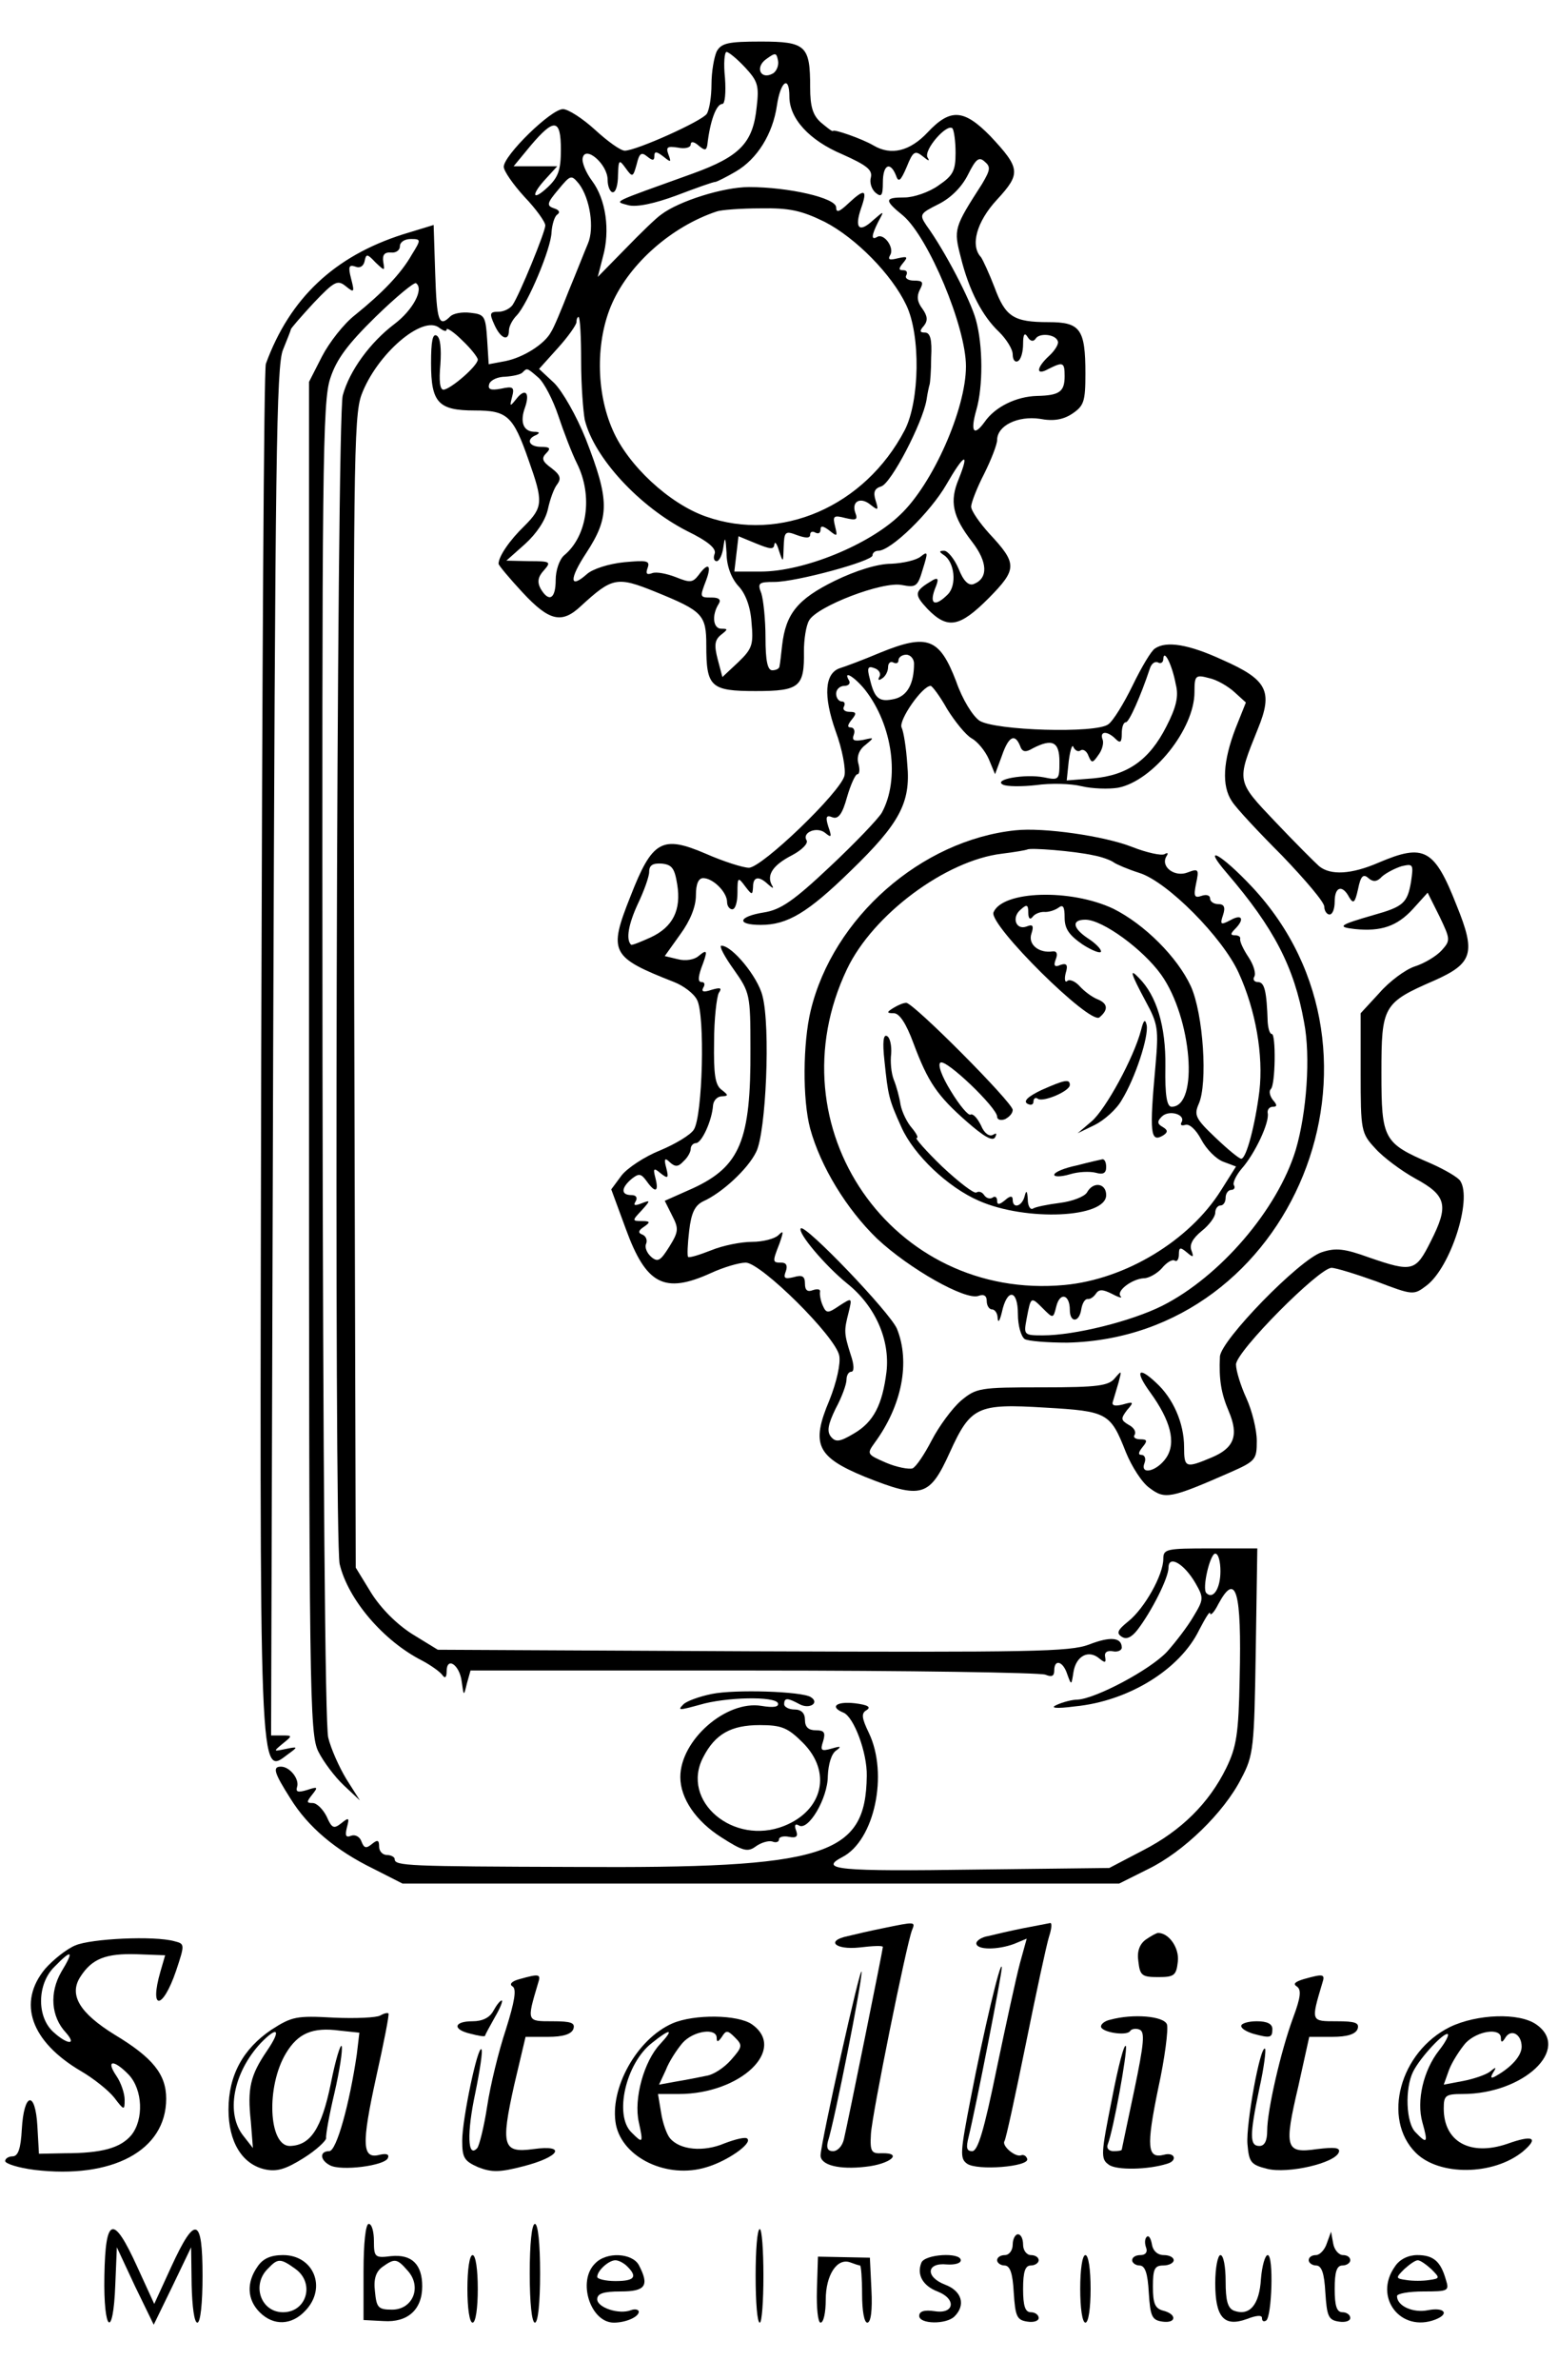 <?xml version="1.0" standalone="no"?>
<!DOCTYPE svg PUBLIC "-//W3C//DTD SVG 20010904//EN"
 "http://www.w3.org/TR/2001/REC-SVG-20010904/DTD/svg10.dtd">
<svg version="1.0" xmlns="http://www.w3.org/2000/svg"
 width="300pt" height="458pt" viewBox="0 0 300 458"
 preserveAspectRatio="xMidYMid meet">
<g transform="translate(0,458) scale(0.1,-0.1)"
fill="#000000" stroke="none">
<path d="M1380 4481 c-5 -11 -10 -39 -10 -63 0 -24 -4 -49 -9 -57 -9 -14 -136
-71 -158 -71 -8 0 -33 18 -57 40 -24 22 -52 40 -62 40 -23 0 -114 -89 -114
-111 0 -8 18 -34 40 -58 22 -23 40 -48 40 -55 0 -12 -49 -132 -63 -153 -5 -7
-17 -13 -27 -13 -17 0 -18 -3 -8 -25 12 -27 28 -33 28 -11 0 8 7 21 15 29 21
22 66 128 67 160 1 15 6 31 11 34 6 4 4 9 -6 12 -15 5 -14 10 8 36 24 29 25
29 40 11 21 -28 30 -85 17 -115 -6 -14 -22 -55 -37 -91 -14 -36 -29 -72 -34
-79 -12 -23 -53 -49 -88 -56 l-32 -6 -3 48 c-3 45 -5 48 -32 51 -16 2 -33 -1
-39 -7 -22 -22 -26 -9 -29 83 l-3 93 -59 -18 c-132 -42 -218 -123 -264 -249
-4 -8 -7 -605 -9 -1327 -3 -1430 -5 -1391 53 -1348 18 13 18 14 -6 9 -24 -5
-24 -5 -6 10 20 16 19 16 -1 16 l-21 0 4 1316 c4 1132 6 1321 19 1351 8 20 15
37 15 39 0 2 20 25 44 51 40 42 46 45 62 32 16 -13 17 -12 10 15 -6 23 -4 27
8 23 9 -4 16 1 18 10 3 15 5 15 21 -2 18 -17 18 -17 15 1 -2 13 2 19 15 18 9
-1 17 4 17 12 0 8 9 14 21 14 20 0 20 -1 2 -30 -21 -37 -57 -74 -109 -116 -22
-17 -50 -53 -64 -80 l-25 -49 0 -1300 c0 -1226 1 -1302 18 -1336 10 -20 32
-49 49 -65 l31 -29 -26 41 c-14 23 -30 59 -35 80 -6 24 -10 535 -11 1303 -1
1144 0 1269 15 1313 12 37 34 66 87 118 39 38 74 67 78 65 16 -11 -6 -52 -42
-79 -46 -35 -86 -89 -99 -137 -12 -42 -17 -2198 -6 -2249 16 -68 84 -148 159
-186 17 -9 35 -22 39 -28 5 -7 8 -4 8 7 0 30 25 13 29 -19 4 -29 4 -29 10 -4
l7 25 544 0 c300 0 553 -4 563 -8 12 -5 17 -3 17 8 0 23 17 18 25 -7 8 -22 8
-22 12 4 5 31 29 44 50 26 11 -9 13 -8 11 3 -2 9 4 13 15 11 9 -2 17 2 17 7 0
20 -22 22 -63 6 -37 -14 -111 -15 -648 -13 l-606 3 -49 30 c-30 19 -60 49 -79
79 l-30 49 -3 1106 c-2 1009 -1 1110 14 1151 29 78 118 155 150 129 8 -6 14
-8 14 -3 0 4 14 -5 30 -21 17 -16 30 -33 30 -37 0 -12 -52 -57 -66 -58 -7 0
-9 17 -6 49 2 30 0 51 -7 55 -8 5 -11 -11 -11 -53 0 -76 14 -91 84 -91 63 0
74 -10 104 -96 28 -79 28 -90 -8 -126 -29 -28 -50 -59 -50 -73 0 -3 21 -28 46
-55 52 -56 76 -61 113 -26 60 55 69 57 143 27 91 -37 98 -44 98 -103 0 -80 8
-88 95 -88 85 0 94 8 93 77 0 22 4 49 10 59 15 27 142 76 179 68 27 -5 30 -3
40 31 10 32 10 35 -4 24 -8 -7 -34 -13 -57 -14 -26 0 -68 -13 -109 -33 -71
-35 -94 -63 -101 -124 -2 -18 -4 -36 -5 -40 0 -5 -7 -8 -14 -8 -9 0 -13 18
-13 63 0 34 -4 72 -8 85 -8 20 -5 22 25 22 42 0 189 40 189 51 0 5 5 9 11 9
25 0 101 75 131 127 34 59 46 66 24 11 -18 -43 -12 -72 26 -121 30 -39 31 -70
3 -81 -10 -4 -20 6 -29 29 -8 19 -21 35 -28 35 -10 0 -10 -2 -1 -8 21 -13 26
-58 8 -76 -24 -24 -36 -20 -25 10 8 19 7 23 -3 18 -37 -22 -38 -27 -11 -56 39
-40 62 -35 118 21 55 56 55 66 1 124 -19 21 -35 44 -35 52 0 7 11 36 25 63 14
28 25 57 25 65 0 28 40 47 82 41 26 -5 45 -2 63 10 22 15 25 23 25 77 0 86
-10 99 -71 99 -67 0 -83 10 -104 67 -10 26 -22 52 -26 58 -21 22 -9 68 31 111
46 50 45 60 -13 122 -51 52 -77 54 -121 7 -34 -36 -70 -45 -104 -25 -22 13
-77 32 -78 28 -1 -2 -11 6 -23 16 -16 14 -21 31 -21 68 0 80 -8 88 -95 88 -63
0 -76 -3 -85 -19z m54 -30 c25 -27 28 -35 23 -77 -7 -69 -32 -95 -123 -128
-161 -58 -152 -53 -124 -61 16 -4 50 3 93 19 37 14 70 26 75 26 4 1 22 10 39
20 41 24 71 72 79 127 7 47 24 59 24 17 0 -42 38 -84 102 -111 47 -21 58 -30
55 -44 -3 -10 1 -23 9 -30 11 -9 14 -6 14 20 0 34 14 41 25 14 5 -15 9 -12 21
16 12 30 16 32 31 20 11 -9 14 -10 9 -2 -8 14 37 66 48 56 3 -4 6 -25 6 -47 0
-35 -5 -44 -33 -63 -18 -13 -48 -23 -65 -23 -39 0 -40 -5 -3 -35 49 -42 121
-214 121 -290 0 -82 -64 -227 -127 -286 -60 -58 -186 -109 -268 -109 l-51 0 4
34 4 34 34 -14 c27 -11 34 -12 35 -2 1 7 5 2 9 -12 8 -24 8 -23 9 7 1 30 3 32
26 23 17 -6 25 -6 25 1 0 6 5 7 10 4 6 -3 10 -1 10 6 0 8 5 7 17 -2 15 -12 16
-12 11 8 -5 20 -3 22 20 16 21 -5 24 -3 19 10 -8 22 10 32 30 15 14 -11 15
-10 9 9 -5 16 -2 23 11 27 19 6 79 121 87 166 2 14 5 27 6 30 1 3 3 26 3 52 2
35 -2 48 -12 48 -10 0 -11 3 -2 13 8 10 7 19 -3 33 -10 13 -11 24 -5 36 8 15
6 18 -11 18 -12 0 -18 5 -15 10 3 6 1 10 -6 10 -9 0 -9 3 0 14 10 12 8 13 -10
9 -16 -4 -20 -3 -15 6 9 14 -12 43 -25 35 -12 -7 -11 3 2 29 12 22 12 22 -10
3 -27 -25 -36 -15 -23 23 13 37 7 39 -25 9 -17 -16 -23 -18 -23 -7 0 18 -91
39 -168 39 -49 0 -135 -27 -169 -53 -9 -6 -40 -36 -69 -66 l-53 -54 10 39 c14
50 6 110 -21 146 -12 16 -20 36 -18 44 5 25 48 -12 48 -42 0 -13 5 -24 10 -24
6 0 10 15 10 33 1 30 2 31 15 13 13 -18 14 -17 21 8 5 21 9 24 20 15 11 -9 14
-8 14 1 0 9 4 9 17 -1 15 -12 16 -12 10 4 -5 14 -2 16 18 13 14 -3 25 0 25 6
0 6 6 6 15 -2 12 -10 15 -10 17 1 5 45 17 79 29 79 5 0 7 22 5 50 -3 28 -1 50
3 50 4 0 20 -13 35 -29z m55 -12 c-24 -14 -36 11 -14 27 18 13 20 13 23 -2 2
-9 -2 -20 -9 -25z m-409 -147 c0 -39 -5 -53 -25 -72 -31 -29 -33 -15 -3 17
l21 23 -42 0 -42 0 33 40 c45 53 58 52 58 -8z m811 -66 c-54 -84 -55 -87 -41
-141 16 -65 42 -114 74 -144 14 -14 26 -33 26 -43 0 -11 5 -16 10 -13 6 3 10
18 10 33 0 19 3 23 9 13 5 -8 11 -9 15 -3 7 12 39 9 43 -5 2 -5 -6 -18 -17
-28 -25 -23 -26 -39 -1 -25 28 14 31 13 31 -14 0 -30 -10 -37 -53 -38 -40 -1
-81 -21 -101 -50 -21 -29 -28 -19 -16 23 13 45 13 124 -1 174 -10 37 -60 133
-95 181 -14 21 -13 23 23 41 24 12 45 33 57 57 15 30 21 35 32 25 12 -10 11
-16 -5 -43z m-303 -73 c60 -31 129 -101 157 -160 28 -58 26 -185 -3 -241 -77
-147 -239 -217 -383 -166 -71 25 -150 99 -179 166 -33 74 -33 174 -1 245 34
76 114 147 201 176 8 3 46 6 84 6 56 1 79 -4 124 -26z m-469 -268 c0 -47 4
-97 7 -113 18 -73 105 -167 197 -214 41 -20 57 -34 53 -44 -3 -8 -1 -14 4 -14
5 0 11 12 13 28 3 21 4 18 6 -12 0 -25 9 -48 22 -63 14 -14 24 -40 26 -70 4
-43 2 -51 -25 -77 l-31 -29 -9 34 c-7 27 -6 37 6 47 14 11 14 12 1 12 -16 0
-19 26 -5 48 5 8 0 12 -13 12 -24 0 -24 0 -11 34 11 30 3 34 -15 9 -11 -14
-16 -15 -43 -4 -18 7 -38 11 -46 8 -11 -4 -13 -1 -9 10 5 14 -1 15 -45 11 -30
-3 -61 -13 -72 -23 -34 -30 -34 -9 -1 41 45 69 45 101 -1 219 -18 45 -45 92
-61 108 l-29 27 36 40 c20 22 36 45 36 50 0 6 2 10 4 10 3 0 5 -38 5 -85z
m-82 -32 c11 -10 28 -43 38 -73 10 -30 26 -72 36 -92 31 -62 20 -140 -25 -177
-9 -8 -16 -29 -16 -47 0 -37 -13 -44 -29 -17 -7 13 -5 23 6 35 15 17 13 18
-28 18 l-44 1 36 32 c22 20 39 45 44 67 4 19 12 41 18 48 8 11 6 18 -11 31
-18 13 -20 19 -10 29 9 9 7 12 -10 12 -24 0 -30 15 -9 23 7 4 6 6 -5 6 -21 1
-27 20 -17 47 10 29 0 38 -17 16 -12 -15 -13 -15 -8 4 5 19 2 21 -21 16 -21
-4 -26 -1 -23 9 3 8 17 14 31 14 14 1 29 4 33 8 9 9 8 10 31 -10z"/>
<path d="M1695 3324 c-33 -14 -68 -27 -78 -30 -29 -10 -32 -53 -8 -121 13 -35
20 -74 17 -86 -8 -32 -159 -177 -184 -177 -11 0 -49 12 -83 27 -84 36 -103 26
-145 -82 -43 -108 -38 -117 84 -165 18 -7 38 -22 44 -34 16 -28 11 -224 -6
-250 -6 -10 -36 -28 -65 -40 -30 -12 -63 -34 -74 -48 l-20 -27 28 -76 c39
-107 74 -126 164 -85 24 11 54 20 67 20 29 0 173 -142 180 -179 3 -15 -5 -51
-19 -86 -36 -85 -24 -109 68 -147 110 -44 125 -39 164 47 40 88 53 94 183 86
121 -7 126 -10 156 -86 11 -27 31 -59 46 -69 29 -22 40 -20 154 30 50 22 52
25 52 61 0 21 -9 58 -20 82 -11 24 -20 53 -20 65 0 25 160 186 184 186 8 0 47
-12 86 -26 71 -27 72 -27 97 -8 46 35 88 165 65 201 -4 7 -30 22 -57 34 -91
39 -95 46 -95 174 0 129 3 135 102 178 74 33 80 53 43 144 -43 110 -63 120
-150 83 -53 -23 -93 -25 -115 -7 -8 7 -46 45 -84 85 -76 80 -75 77 -34 179 30
73 18 95 -68 133 -65 30 -108 37 -130 22 -7 -4 -26 -36 -43 -71 -17 -35 -38
-69 -47 -75 -24 -18 -218 -12 -248 7 -13 9 -33 41 -45 76 -32 83 -55 92 -146
55z m65 -21 c0 -39 -13 -62 -37 -68 -30 -7 -39 0 -48 38 -6 22 -4 26 9 21 9
-3 13 -11 9 -17 -3 -6 -1 -7 5 -3 7 4 12 14 12 22 0 8 5 12 10 9 6 -3 10 -1
10 4 0 6 7 11 15 11 8 0 15 -8 15 -17z m504 -40 c6 -23 1 -44 -18 -81 -33 -65
-75 -94 -141 -100 l-51 -4 4 38 c3 22 7 33 9 26 3 -6 9 -10 14 -6 5 3 12 -2
15 -11 6 -14 8 -14 19 2 7 9 11 23 8 30 -6 16 9 17 25 1 9 -9 12 -7 12 10 0
12 3 22 8 22 6 0 28 49 46 103 3 10 10 15 16 12 5 -3 10 0 10 7 1 20 17 -11
24 -49z m-598 -11 c53 -68 67 -172 32 -236 -7 -12 -52 -59 -100 -104 -70 -66
-95 -83 -127 -88 -50 -8 -54 -24 -6 -24 51 0 90 23 173 104 94 91 116 131 109
205 -2 31 -7 63 -11 71 -6 14 40 80 56 80 3 0 18 -20 32 -45 15 -24 36 -50 47
-56 11 -6 26 -24 33 -40 l12 -29 13 35 c13 38 25 44 35 20 4 -12 10 -14 25 -5
37 19 51 13 51 -26 0 -35 -1 -36 -30 -30 -37 7 -98 -4 -79 -14 8 -4 37 -4 64
-1 28 4 67 3 87 -2 21 -5 53 -6 71 -3 67 13 147 113 147 184 0 32 2 34 28 27
15 -3 37 -16 49 -27 l22 -20 -20 -50 c-24 -63 -27 -110 -7 -140 8 -13 52 -60
97 -105 44 -46 81 -89 81 -98 0 -8 5 -15 10 -15 6 0 10 11 10 25 0 29 15 33
28 8 8 -13 11 -11 17 16 5 25 10 30 20 21 9 -8 17 -7 26 3 8 7 25 16 38 20 22
5 23 4 18 -30 -7 -41 -15 -48 -72 -64 -66 -19 -72 -23 -36 -27 50 -5 81 5 112
39 l28 31 23 -46 c21 -44 21 -46 4 -65 -10 -11 -33 -25 -52 -31 -18 -6 -49
-29 -68 -51 l-36 -39 0 -115 c0 -111 1 -116 28 -145 15 -17 50 -43 77 -58 61
-33 65 -52 30 -121 -29 -58 -35 -60 -119 -31 -47 17 -64 19 -91 10 -43 -14
-195 -170 -196 -201 -2 -43 2 -70 17 -105 20 -47 10 -71 -33 -89 -50 -21 -53
-20 -53 20 0 46 -21 94 -54 124 -35 33 -41 22 -11 -19 39 -54 50 -96 31 -125
-18 -27 -52 -35 -42 -10 3 8 0 15 -6 15 -7 0 -6 5 2 15 10 12 9 15 -4 15 -10
0 -15 4 -11 9 3 6 -2 14 -12 19 -15 9 -15 12 -3 28 14 16 13 17 -8 11 -16 -4
-22 -2 -19 6 2 7 7 23 11 37 6 23 6 23 -7 8 -12 -15 -32 -18 -140 -18 -121 0
-127 -1 -157 -26 -17 -15 -42 -49 -56 -76 -14 -27 -30 -51 -37 -54 -7 -2 -30
2 -51 11 -37 16 -37 17 -22 38 53 72 69 156 43 220 -14 32 -176 201 -185 193
-7 -8 46 -71 89 -106 54 -43 83 -108 76 -170 -8 -64 -25 -97 -63 -119 -27 -16
-35 -17 -44 -6 -8 10 -6 23 9 54 12 22 21 47 21 56 0 8 4 15 9 15 6 0 6 13 -1
33 -13 41 -13 46 -4 81 7 29 7 29 -18 13 -22 -15 -25 -15 -32 1 -4 9 -6 21 -5
26 1 5 -5 6 -14 3 -10 -4 -15 0 -15 12 0 15 -5 18 -22 13 -17 -4 -20 -2 -15
11 4 11 1 17 -8 17 -18 0 -18 1 -4 37 8 23 8 26 -2 16 -7 -7 -30 -13 -51 -13
-21 0 -56 -7 -78 -16 -23 -9 -42 -15 -45 -13 -2 2 -1 25 2 50 4 35 11 49 27
57 36 16 86 62 102 95 19 37 28 242 12 301 -9 36 -58 96 -79 96 -5 0 6 -21 24
-46 31 -44 32 -48 32 -152 1 -177 -20 -227 -111 -269 l-54 -24 14 -28 c13 -25
13 -31 -5 -60 -17 -27 -22 -31 -35 -20 -8 7 -13 18 -10 25 3 7 0 15 -7 18 -9
3 -8 8 3 15 13 9 12 11 -4 11 -19 0 -19 1 -1 20 18 20 18 21 0 14 -13 -5 -16
-4 -11 4 4 7 1 12 -8 12 -21 0 -20 14 0 31 14 11 18 11 29 -4 17 -24 24 -21
17 6 -5 19 -3 20 10 9 14 -11 16 -10 11 10 -5 18 -3 21 7 11 10 -9 16 -9 26 2
8 7 14 18 14 24 0 6 5 11 10 11 11 0 31 43 33 73 1 9 8 17 17 17 13 1 13 2 -1
13 -12 9 -15 30 -14 92 0 44 5 86 9 94 7 10 3 11 -14 6 -15 -5 -20 -4 -16 4 4
6 3 11 -3 11 -7 0 -7 8 -1 26 13 34 13 39 -5 24 -8 -7 -25 -10 -40 -6 l-25 6
30 42 c19 26 30 53 30 75 0 22 5 33 14 33 19 0 46 -27 46 -46 0 -8 5 -14 10
-14 6 0 10 14 10 32 0 30 1 31 15 12 13 -17 14 -17 15 -1 0 20 11 22 29 5 9
-8 12 -9 7 -1 -10 19 2 38 39 57 19 10 32 23 28 29 -9 15 20 27 36 14 12 -10
13 -8 6 12 -6 19 -4 23 8 18 11 -4 19 6 28 39 7 24 16 44 20 44 4 0 5 9 2 20
-4 13 1 27 13 36 18 15 18 15 -4 10 -18 -3 -22 -1 -18 10 3 8 0 14 -6 14 -7 0
-6 5 2 15 10 12 9 15 -4 15 -10 0 -14 5 -11 10 3 6 1 10 -4 10 -6 0 -11 7 -11
15 0 8 7 15 16 15 8 0 12 5 9 10 -13 22 11 7 31 -18z m-362 -374 c8 -49 -8
-82 -51 -102 -20 -9 -37 -16 -38 -14 -10 10 -5 39 13 78 12 25 22 53 22 62 0
13 7 17 24 16 20 -2 25 -9 30 -40z"/>
<path d="M1955 2982 c-181 -19 -351 -168 -394 -347 -15 -62 -16 -171 -1 -227
20 -73 70 -155 129 -212 62 -58 170 -119 195 -110 11 4 16 0 16 -10 0 -9 5
-16 10 -16 6 0 11 -8 11 -17 1 -10 4 -5 8 11 10 47 31 45 31 -3 0 -22 6 -43
13 -48 6 -4 44 -7 82 -7 435 10 657 555 356 877 -60 64 -99 85 -48 26 90 -105
129 -180 148 -286 13 -66 5 -175 -16 -246 -35 -115 -146 -244 -257 -300 -60
-30 -169 -57 -230 -57 -37 0 -37 1 -31 33 8 42 8 42 31 19 20 -20 20 -20 26 4
7 28 26 23 26 -7 0 -25 18 -25 22 1 2 12 7 20 12 20 5 -1 12 4 16 10 6 9 13 9
31 0 13 -7 21 -9 17 -5 -10 10 22 34 45 35 9 0 25 9 34 19 9 11 20 18 25 15 4
-3 8 2 8 12 0 14 3 14 15 4 13 -11 14 -10 9 4 -4 11 3 23 20 37 14 11 26 27
26 35 0 8 5 14 10 14 6 0 10 7 10 15 0 8 5 15 11 15 5 0 8 4 5 9 -3 4 4 19 15
32 25 28 54 89 50 107 -1 6 3 12 10 12 8 0 9 3 0 13 -6 8 -8 17 -4 21 9 8 10
106 2 106 -4 0 -7 10 -8 23 -2 60 -6 77 -19 77 -7 0 -10 5 -7 10 4 6 -1 23
-11 38 -10 15 -17 30 -16 35 1 4 -3 7 -10 7 -9 0 -9 3 0 12 19 19 14 30 -9 17
-19 -10 -20 -8 -14 10 5 15 2 21 -9 21 -9 0 -16 5 -16 11 0 6 -7 8 -16 5 -14
-5 -16 -1 -11 23 6 28 5 30 -16 22 -25 -10 -53 11 -41 31 4 6 3 8 -4 4 -6 -3
-34 3 -62 14 -53 21 -171 38 -225 32z m150 -48 c17 -3 35 -10 40 -14 6 -4 27
-13 49 -20 54 -17 160 -124 191 -192 33 -72 48 -159 40 -228 -8 -64 -25 -130
-35 -130 -4 0 -26 18 -50 41 -38 36 -41 43 -32 64 18 39 9 174 -15 227 -26 56
-89 119 -149 149 -82 39 -214 35 -231 -7 -9 -24 186 -217 204 -202 18 15 16
27 -4 35 -10 4 -25 15 -34 25 -9 10 -20 14 -24 10 -4 -4 -6 3 -3 15 5 16 2 20
-10 16 -11 -5 -14 -2 -9 11 4 10 2 16 -6 15 -26 -4 -48 13 -41 34 5 15 3 19
-9 14 -21 -8 -30 18 -11 33 11 10 14 9 14 -6 0 -11 3 -15 8 -9 4 6 14 10 22
10 8 -1 21 3 28 8 9 7 12 2 12 -19 0 -22 9 -34 35 -52 19 -12 35 -18 35 -13 0
5 -11 16 -25 25 -30 20 -32 36 -5 36 33 0 111 -57 146 -106 59 -83 73 -254 20
-254 -9 0 -13 21 -12 78 1 77 -17 136 -51 170 -19 20 -16 9 13 -45 24 -44 25
-54 19 -123 -12 -132 -10 -150 15 -135 9 6 9 10 -1 16 -11 6 -11 11 -2 20 14
14 47 4 38 -11 -3 -5 0 -7 7 -5 8 3 21 -9 31 -28 10 -19 29 -38 43 -43 l24 -9
-29 -46 c-61 -97 -184 -171 -301 -182 -332 -31 -564 304 -419 608 50 105 190
209 298 222 25 3 47 7 49 8 5 4 91 -3 127 -11z"/>
<path d="M1720 2640 c-13 -8 -13 -10 1 -10 11 0 24 -20 38 -58 28 -75 46 -101
103 -151 32 -28 49 -38 54 -30 4 8 3 9 -4 5 -7 -4 -17 3 -23 18 -7 14 -15 23
-20 21 -4 -3 -21 17 -38 45 -18 29 -26 52 -20 55 11 7 109 -87 109 -104 0 -6
7 -8 15 -5 8 4 15 11 15 18 0 14 -191 206 -205 206 -6 0 -17 -5 -25 -10z"/>
<path d="M2197 2597 c-14 -53 -68 -152 -95 -175 l-27 -23 33 16 c18 9 42 30
52 48 26 42 52 122 48 144 -3 13 -6 10 -11 -10z"/>
<path d="M1703 2539 c7 -67 8 -74 33 -129 24 -53 89 -115 149 -141 91 -40 245
-33 245 11 0 23 -25 27 -37 5 -5 -8 -28 -17 -52 -20 -24 -3 -48 -8 -52 -11 -5
-3 -10 5 -10 18 -1 17 -3 18 -6 6 -5 -20 -23 -25 -23 -7 0 8 -5 8 -15 -1 -11
-9 -15 -9 -15 -1 0 7 -4 10 -9 6 -5 -3 -12 -1 -16 5 -4 6 -10 8 -15 5 -4 -3
-34 20 -66 50 -31 30 -53 55 -49 55 4 0 0 8 -9 19 -9 10 -19 30 -22 45 -2 14
-8 36 -13 48 -5 13 -7 35 -5 50 1 15 -2 31 -8 34 -7 4 -9 -11 -5 -47z"/>
<path d="M2005 2482 c-25 -12 -35 -21 -27 -26 7 -4 12 -2 12 4 0 6 4 9 9 5 11
-6 61 15 61 27 0 12 -10 10 -55 -10z"/>
<path d="M2073 2337 c-24 -5 -43 -13 -43 -18 0 -4 13 -4 30 1 16 5 38 6 50 3
14 -4 20 -1 20 11 0 9 -3 15 -7 15 -5 -1 -27 -6 -50 -12z"/>
<path d="M2240 1580 c0 -31 -36 -95 -67 -120 -21 -17 -24 -23 -13 -30 9 -6 19
-1 30 13 27 35 60 100 60 120 0 25 30 8 52 -30 16 -28 16 -31 -4 -64 -11 -19
-34 -49 -51 -68 -33 -35 -137 -90 -172 -92 -11 0 -29 -5 -40 -10 -14 -6 -3 -8
35 -3 103 10 202 71 239 147 12 23 21 38 21 32 1 -5 8 2 16 18 34 63 45 26 41
-143 -2 -107 -6 -132 -26 -173 -33 -67 -86 -120 -160 -158 l-65 -34 -254 -3
c-270 -4 -306 0 -260 24 62 32 89 160 51 239 -14 29 -15 38 -4 44 9 6 1 10
-23 13 -36 4 -49 -7 -22 -18 20 -8 46 -77 45 -122 -2 -154 -78 -178 -564 -175
-321 1 -345 2 -345 15 0 4 -7 8 -15 8 -8 0 -15 7 -15 16 0 13 -3 14 -14 5 -11
-9 -15 -8 -20 5 -3 9 -12 14 -20 11 -10 -4 -12 0 -8 16 5 19 4 20 -11 8 -14
-11 -18 -10 -28 13 -7 14 -19 26 -27 26 -12 0 -12 2 -1 16 12 15 11 16 -10 9
-17 -5 -22 -4 -19 6 5 15 -14 39 -31 39 -17 0 -13 -12 18 -61 34 -55 87 -100
161 -136 l55 -28 690 0 690 0 56 28 c68 33 146 109 179 174 24 45 25 59 28
246 l3 197 -90 0 c-85 0 -91 -1 -91 -20z m110 -24 c0 -33 -14 -55 -27 -42 -9
8 7 76 17 76 6 0 10 -15 10 -34z"/>
<path d="M1371 1320 c-25 -5 -49 -14 -55 -20 -12 -12 -9 -12 31 -1 50 15 146
17 151 3 2 -7 -8 -9 -32 -5 -68 11 -156 -66 -156 -137 0 -41 30 -85 79 -116
42 -27 51 -29 67 -17 10 7 24 11 31 9 7 -3 13 -1 13 4 0 5 9 7 19 5 15 -3 18
1 14 12 -4 10 -2 14 5 10 18 -12 56 52 56 95 1 23 7 43 16 49 11 8 9 9 -8 4
-21 -6 -23 -4 -17 14 5 17 2 21 -14 21 -14 0 -21 6 -21 20 0 13 -7 20 -20 20
-11 0 -20 5 -20 10 0 13 6 13 30 0 19 -10 39 3 21 14 -18 11 -146 15 -190 6z
m175 -94 c56 -56 39 -130 -36 -160 -98 -39 -200 48 -156 132 23 45 54 62 109
62 42 0 54 -5 83 -34z"/>
<path d="M1700 869 c-25 -5 -55 -12 -67 -15 -44 -9 -25 -27 22 -22 25 3 45 4
45 1 0 -5 -67 -336 -75 -370 -3 -13 -12 -23 -21 -23 -10 0 -13 6 -10 18 13 40
66 308 65 327 -1 19 -78 -327 -79 -353 0 -19 36 -28 87 -22 47 5 73 27 31 26
-20 -1 -23 3 -21 37 2 37 68 363 79 392 7 17 7 17 -56 4z"/>
<path d="M1970 869 c-25 -5 -55 -12 -67 -15 -13 -2 -23 -9 -23 -14 0 -13 41
-13 73 -1 l24 10 -13 -47 c-7 -26 -27 -118 -45 -204 -24 -117 -36 -158 -47
-158 -11 0 -12 7 -7 27 14 57 65 317 64 327 -2 16 -35 -123 -60 -253 -20 -103
-21 -115 -7 -125 19 -14 120 -6 116 9 -2 6 -7 9 -12 7 -11 -4 -37 18 -32 27 3
4 21 88 41 186 20 99 40 192 45 208 5 15 6 27 2 26 -4 -1 -27 -5 -52 -10z"/>
<path d="M2206 847 c-12 -9 -17 -23 -14 -42 3 -27 7 -30 38 -30 31 0 35 3 38
30 3 26 -17 55 -38 55 -3 0 -14 -6 -24 -13z"/>
<path d="M145 836 c-17 -7 -43 -28 -58 -45 -54 -65 -28 -140 69 -197 24 -14
53 -37 64 -51 19 -25 20 -25 20 -4 0 12 -7 33 -16 46 -21 31 -5 32 24 2 27
-29 29 -86 5 -116 -21 -25 -57 -35 -128 -35 l-50 -1 -3 53 c-4 70 -26 65 -30
-6 -2 -37 -7 -52 -18 -52 -7 0 -14 -4 -14 -9 0 -5 25 -13 56 -17 150 -18 254
37 254 137 0 47 -26 79 -99 123 -68 42 -89 77 -66 112 22 34 48 45 109 43 l54
-2 -9 -31 c-22 -76 4 -75 30 1 17 51 17 52 -3 57 -39 11 -161 5 -191 -8z m-27
-51 c-23 -40 -20 -86 9 -117 22 -25 2 -23 -25 2 -32 30 -30 93 3 125 34 35 38
31 13 -10z"/>
<path d="M1000 771 c-15 -4 -20 -10 -13 -14 8 -5 4 -29 -13 -83 -14 -42 -30
-108 -36 -148 -6 -39 -15 -75 -19 -80 -19 -21 -20 30 -4 105 9 44 15 83 12 85
-7 8 -37 -134 -37 -176 0 -33 4 -39 31 -51 26 -10 41 -10 87 2 70 18 84 42 19
33 -59 -8 -63 6 -37 123 l22 93 43 0 c29 0 45 5 49 15 4 12 -4 15 -40 15 -50
0 -50 -1 -28 73 6 18 3 19 -36 8z"/>
<path d="M2510 771 c-16 -5 -21 -9 -13 -14 9 -6 8 -20 -7 -60 -24 -65 -50
-179 -50 -218 0 -19 -5 -29 -15 -29 -19 0 -19 20 0 111 9 40 13 74 11 76 -9 9
-37 -145 -34 -183 3 -35 6 -40 38 -48 40 -10 131 11 138 32 3 9 -8 10 -42 6
-61 -9 -64 2 -36 121 l21 95 44 0 c29 0 45 5 49 15 4 12 -4 15 -40 15 -50 0
-50 -1 -28 73 6 18 3 19 -36 8z"/>
<path d="M950 710 c-7 -13 -21 -20 -40 -20 -37 0 -39 -16 -4 -24 15 -4 27 -6
28 -4 0 2 9 18 19 36 10 17 16 32 13 32 -3 0 -10 -9 -16 -20z"/>
<path d="M732 701 c-7 -4 -47 -6 -90 -4 -71 4 -80 2 -119 -23 -55 -37 -83 -88
-83 -154 0 -62 26 -105 70 -115 23 -5 40 0 75 22 24 15 43 33 43 38 -1 6 6 45
16 87 10 43 16 83 14 90 -2 6 -12 -26 -21 -72 -18 -87 -39 -119 -79 -120 -41
0 -46 115 -7 179 23 38 51 50 103 43 l38 -4 -5 -42 c-14 -95 -39 -186 -53
-186 -19 0 -18 -17 1 -27 21 -12 107 -1 112 14 3 7 -3 9 -16 6 -34 -9 -35 20
-7 148 15 67 26 123 24 124 -2 2 -9 0 -16 -4z m-218 -68 c-32 -47 -38 -72 -31
-136 l4 -51 -18 23 c-35 43 -20 122 33 179 33 34 40 26 12 -15z"/>
<path d="M1295 686 c-69 -30 -122 -126 -109 -195 13 -64 99 -105 174 -82 41
12 89 46 79 55 -3 4 -23 -1 -44 -9 -40 -17 -86 -13 -105 10 -6 7 -14 29 -17
49 l-6 36 40 0 c119 0 209 86 141 134 -27 19 -111 20 -153 2z m-24 -40 c-31
-33 -51 -105 -41 -150 9 -41 8 -42 -14 -20 -34 33 -11 133 39 172 36 29 44 28
16 -2z m109 12 c0 -9 3 -8 10 2 8 13 11 13 25 -1 15 -15 15 -18 -7 -43 -13
-15 -34 -29 -48 -31 -14 -3 -40 -8 -58 -11 l-33 -6 13 28 c6 16 21 39 32 52
21 24 66 30 66 10z"/>
<path d="M2138 693 c-10 -2 -18 -8 -18 -13 0 -11 49 -19 56 -9 2 4 11 6 18 3
11 -4 9 -26 -10 -117 -13 -62 -24 -113 -24 -114 0 -2 -7 -3 -16 -3 -9 0 -14 6
-11 13 11 28 38 178 35 189 -3 7 -15 -39 -27 -102 -21 -105 -22 -115 -6 -126
14 -11 76 -10 113 2 20 6 14 23 -7 17 -32 -8 -34 15 -11 127 13 59 20 115 17
124 -6 16 -65 21 -109 9z"/>
<path d="M2792 679 c-97 -48 -131 -177 -66 -242 45 -45 149 -44 206 2 32 27
20 33 -30 15 -71 -24 -122 4 -122 68 0 25 3 28 36 28 118 0 210 87 142 134
-33 23 -114 20 -166 -5z m-21 -45 c-30 -38 -44 -97 -32 -139 11 -39 9 -42 -13
-19 -19 18 -21 85 -5 117 14 28 61 78 67 72 2 -2 -5 -16 -17 -31z m119 24 c0
-10 3 -9 9 1 11 17 31 6 31 -18 0 -17 -19 -39 -49 -56 -10 -6 -12 -4 -6 6 7
11 6 12 -6 2 -8 -6 -31 -14 -52 -18 l-37 -7 10 28 c6 16 21 39 32 52 23 24 68
30 68 10z"/>
<path d="M2390 681 c0 -5 10 -11 23 -15 33 -9 37 -8 37 9 0 10 -10 15 -30 15
-16 0 -30 -4 -30 -9z"/>
<path d="M700 208 l0 -93 39 -2 c46 -3 74 22 74 67 0 42 -20 62 -60 58 -31 -4
-33 -2 -33 29 0 18 -4 33 -10 33 -6 0 -10 -37 -10 -92z m85 2 c28 -31 10 -75
-30 -75 -27 0 -30 4 -33 35 -3 24 2 38 14 47 24 17 28 17 49 -7z"/>
<path d="M1020 205 c0 -57 4 -95 10 -95 6 0 10 38 10 95 0 57 -4 95 -10 95 -6
0 -10 -38 -10 -95z"/>
<path d="M201 200 c-2 -108 17 -124 21 -17 l3 72 35 -75 36 -74 36 74 36 75 1
-72 c1 -42 5 -73 11 -73 6 0 10 37 10 90 0 113 -14 118 -60 18 l-33 -72 -33
72 c-46 101 -61 96 -63 -18z"/>
<path d="M1455 200 c0 -50 3 -90 8 -90 4 0 7 41 7 90 0 50 -3 90 -7 90 -5 0
-8 -41 -8 -90z"/>
<path d="M1950 260 c0 -11 -7 -20 -15 -20 -8 0 -15 -4 -15 -10 0 -5 7 -10 14
-10 11 0 16 -15 18 -52 3 -46 6 -53 26 -56 12 -2 22 1 22 7 0 6 -7 11 -15 11
-11 0 -15 12 -15 45 0 33 4 45 15 45 8 0 15 5 15 10 0 6 -7 10 -15 10 -8 0
-15 9 -15 20 0 11 -4 20 -10 20 -5 0 -10 -9 -10 -20z"/>
<path d="M2208 275 c-4 -4 -4 -13 -1 -21 3 -8 -1 -14 -11 -14 -9 0 -16 -4 -16
-10 0 -5 7 -10 14 -10 11 0 16 -15 18 -52 3 -46 6 -53 26 -56 27 -4 29 14 2
21 -16 4 -20 14 -20 46 0 34 3 41 20 41 11 0 20 5 20 10 0 6 -9 10 -19 10 -12
0 -21 8 -23 21 -2 11 -6 18 -10 14z"/>
<path d="M2555 263 c-4 -13 -14 -23 -21 -23 -8 0 -14 -4 -14 -10 0 -5 7 -10
14 -10 11 0 16 -15 18 -52 3 -46 6 -53 26 -56 12 -2 22 1 22 7 0 6 -7 11 -15
11 -11 0 -15 12 -15 45 0 33 4 45 15 45 8 0 15 5 15 10 0 6 -6 10 -14 10 -8 0
-17 10 -19 23 l-4 22 -8 -22z"/>
<path d="M496 218 c-22 -31 -20 -64 4 -88 27 -27 62 -25 88 3 42 44 16 107
-43 107 -24 0 -39 -7 -49 -22z m72 -4 c39 -27 23 -84 -23 -84 -43 0 -61 53
-29 84 19 20 24 20 52 0z"/>
<path d="M900 175 c0 -37 4 -65 10 -65 6 0 10 28 10 65 0 37 -4 65 -10 65 -6
0 -10 -28 -10 -65z"/>
<path d="M1146 224 c-35 -34 -9 -114 36 -114 23 0 48 11 48 21 0 4 -7 6 -15 3
-23 -9 -65 5 -65 21 0 11 12 15 45 15 48 0 56 11 35 51 -13 23 -62 26 -84 3z
m62 -6 c20 -20 14 -28 -23 -28 -19 0 -35 4 -35 8 0 12 22 32 35 32 6 0 16 -5
23 -12z"/>
<path d="M1573 173 c-1 -35 2 -63 7 -63 6 0 10 20 10 44 0 48 22 81 47 72 8
-3 17 -6 19 -6 2 0 4 -25 4 -55 0 -32 4 -55 10 -55 7 0 10 24 8 63 l-3 62 -50
1 -50 1 -2 -64z"/>
<path d="M1774 225 c-9 -23 3 -44 31 -55 37 -14 33 -44 -5 -38 -20 3 -30 0
-30 -9 0 -16 52 -17 68 -1 22 22 14 49 -18 61 -39 15 -36 43 3 39 15 -1 27 2
27 8 0 16 -70 12 -76 -5z"/>
<path d="M2080 175 c0 -37 4 -65 10 -65 6 0 10 28 10 65 0 37 -4 65 -10 65 -6
0 -10 -28 -10 -65z"/>
<path d="M2340 186 c0 -66 17 -85 61 -69 18 7 29 8 29 2 0 -6 3 -8 8 -5 11 7
15 126 3 126 -5 0 -11 -21 -13 -46 -3 -50 -22 -72 -52 -61 -12 5 -16 19 -16
57 0 27 -4 50 -10 50 -5 0 -10 -24 -10 -54z"/>
<path d="M2686 218 c-42 -59 11 -128 78 -102 28 11 17 24 -14 18 -29 -6 -60 8
-60 27 0 5 23 9 51 9 48 0 50 1 43 23 -10 35 -24 47 -55 47 -17 0 -34 -8 -43
-22z m70 -5 c17 -17 17 -18 -4 -21 -12 -2 -32 -2 -44 0 -21 3 -21 4 -4 21 10
9 21 17 26 17 5 0 16 -8 26 -17z"/>
</g>
</svg>
